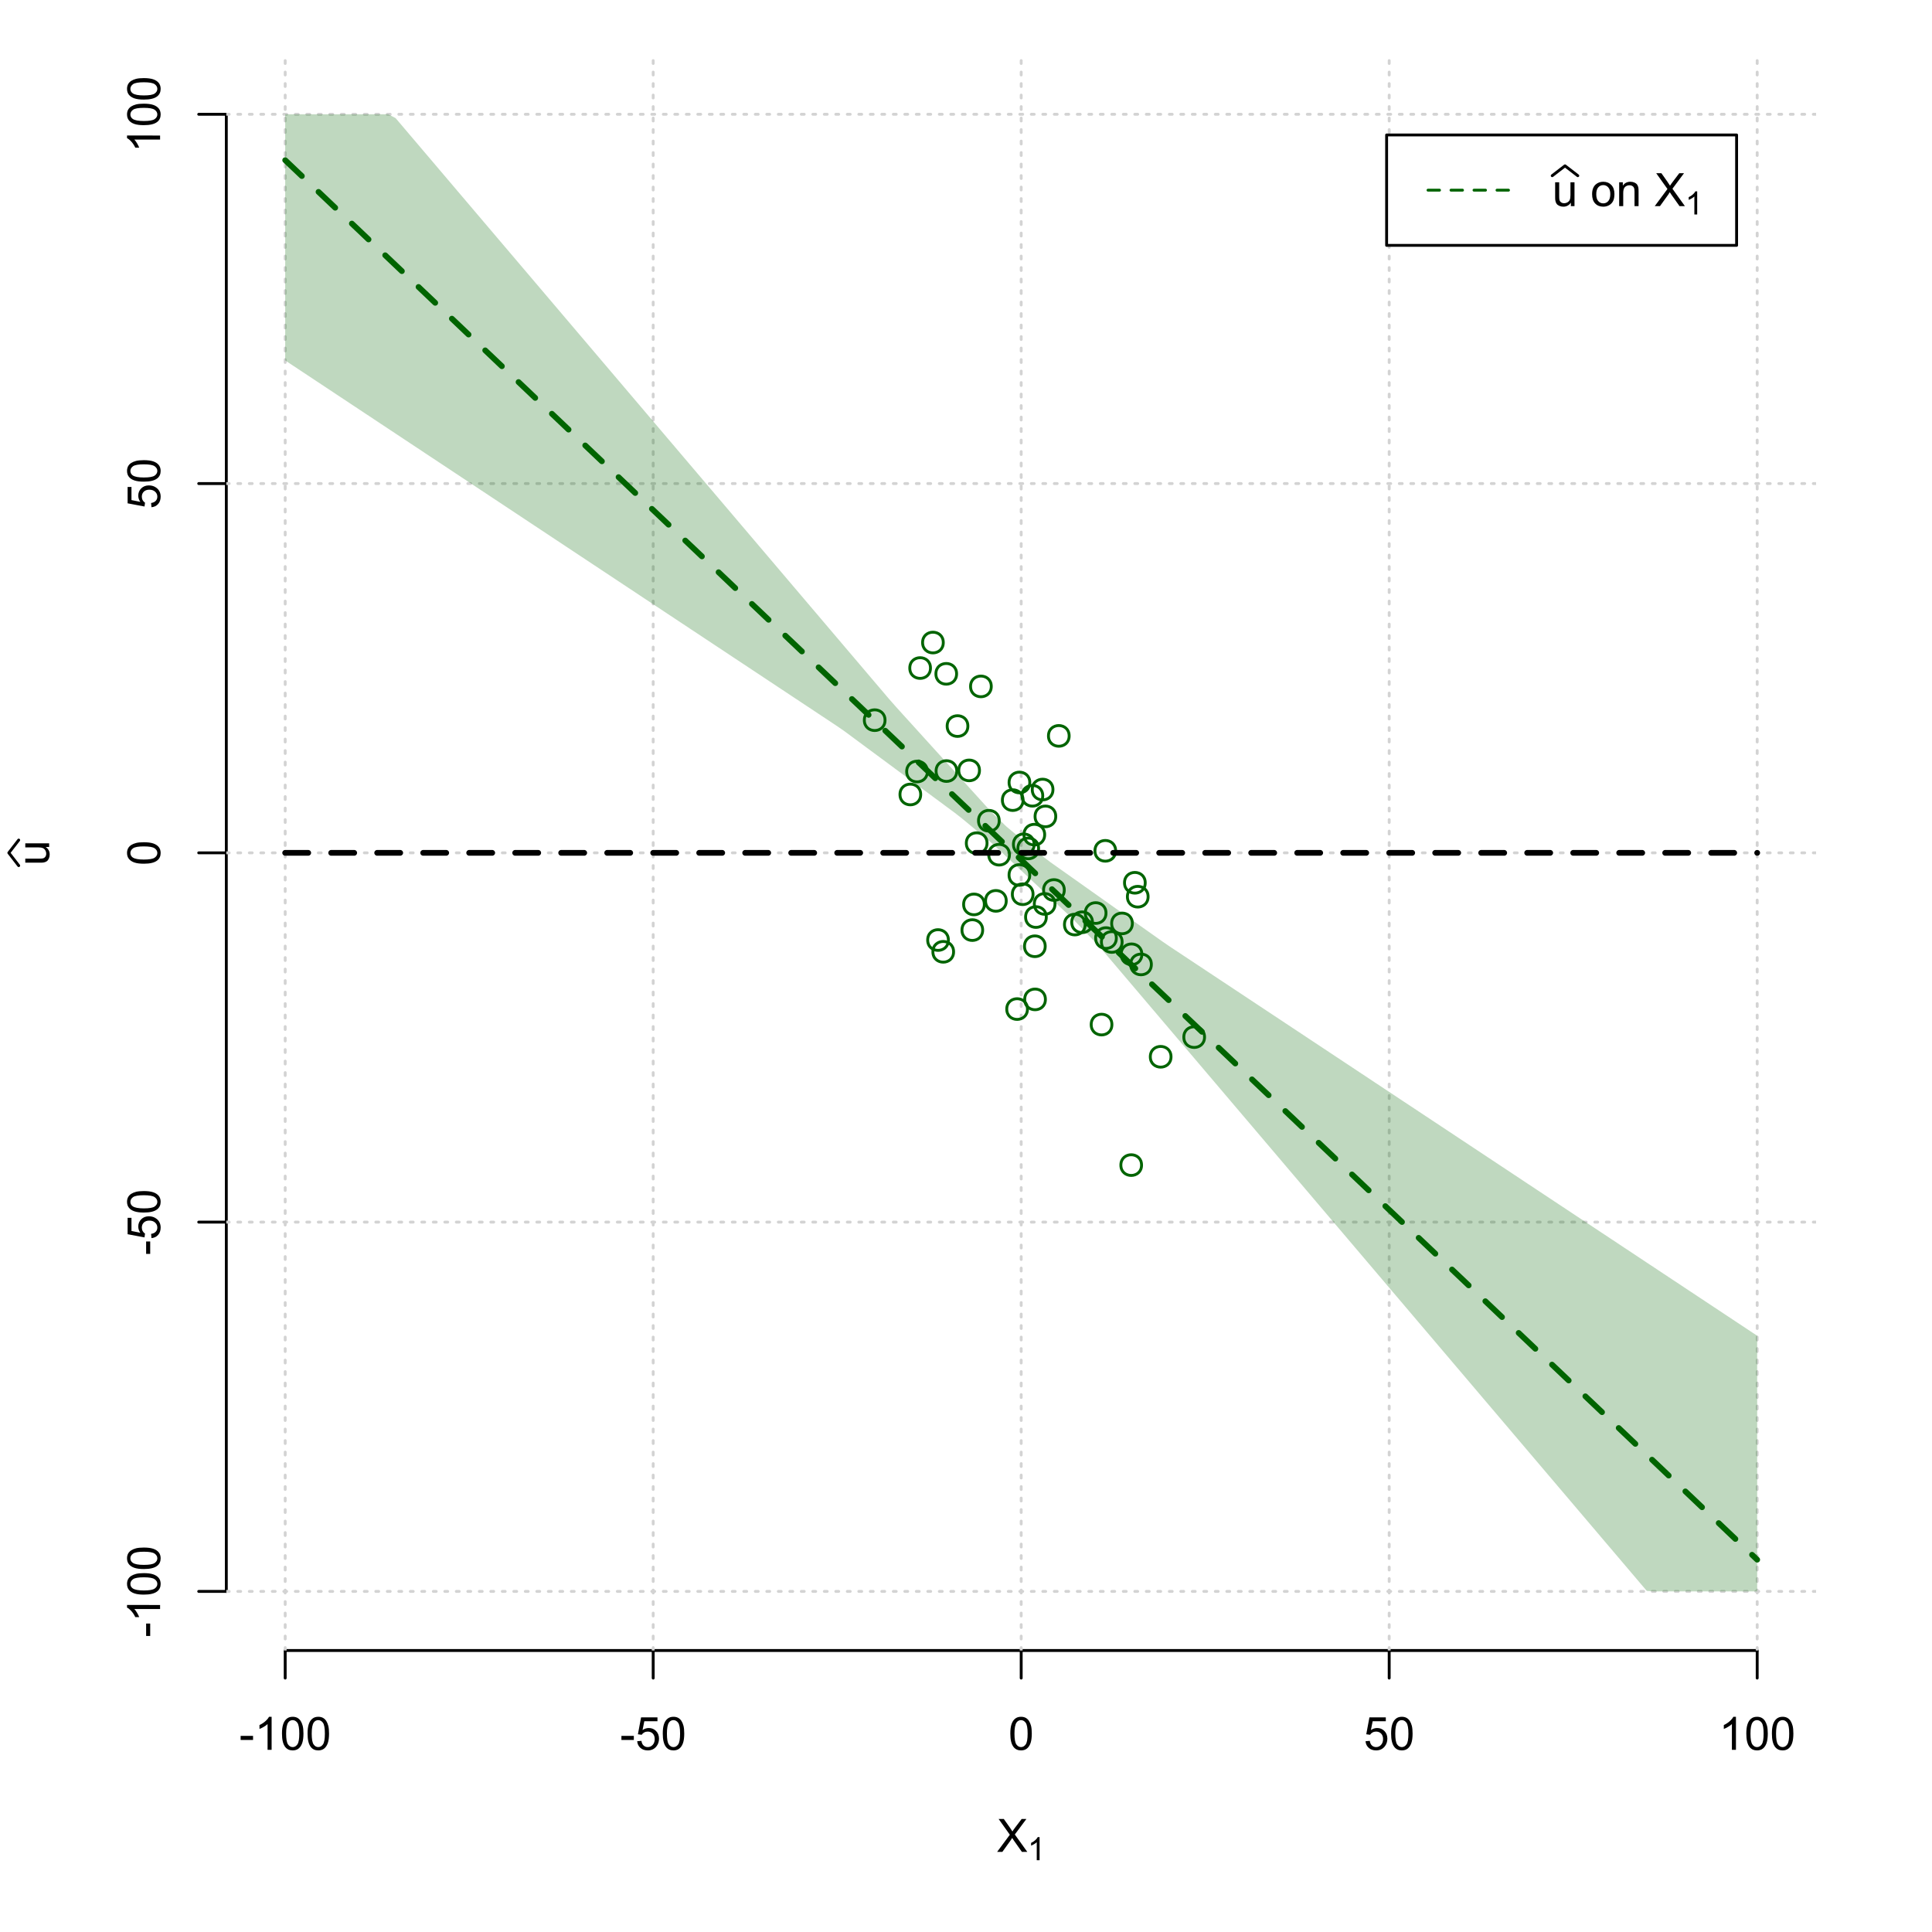 <?xml version="1.0" encoding="UTF-8"?>
<svg xmlns="http://www.w3.org/2000/svg" xmlns:xlink="http://www.w3.org/1999/xlink" width="504pt" height="504pt" viewBox="0 0 504 504" version="1.1">
<defs>
<g>
<symbol overflow="visible" id="glyph0-0">
<path style="stroke:none;" d="M 1.5 0 L 1.5 -7.5 L 7.5 -7.5 L 7.5 0 Z M 1.688 -0.188 L 7.312 -0.188 L 7.312 -7.312 L 1.688 -7.312 Z M 1.688 -0.188 "/>
</symbol>
<symbol overflow="visible" id="glyph0-1">
<path style="stroke:none;" d="M 0.055 0 L 3.375 -4.477 L 0.445 -8.59 L 1.797 -8.59 L 3.359 -6.387 C 3.68 -5.93 3.91 -5.578 4.047 -5.332 C 4.238 -5.645 4.465 -5.969 4.727 -6.312 L 6.457 -8.59 L 7.695 -8.59 L 4.676 -4.539 L 7.93 0 L 6.523 0 L 4.359 -3.062 C 4.238 -3.238 4.113 -3.43 3.984 -3.641 C 3.789 -3.324 3.652 -3.109 3.574 -2.992 L 1.418 0 Z M 0.055 0 "/>
</symbol>
<symbol overflow="visible" id="glyph0-2">
<path style="stroke:none;" d="M 0.383 -2.578 L 0.383 -3.641 L 3.621 -3.641 L 3.621 -2.578 Z M 0.383 -2.578 "/>
</symbol>
<symbol overflow="visible" id="glyph0-3">
<path style="stroke:none;" d="M 4.469 0 L 3.414 0 L 3.414 -6.719 C 3.16 -6.477 2.828 -6.234 2.414 -5.996 C 2 -5.75 1.629 -5.57 1.305 -5.449 L 1.305 -6.469 C 1.895 -6.742 2.41 -7.078 2.852 -7.477 C 3.293 -7.871 3.605 -8.254 3.789 -8.625 L 4.469 -8.625 Z M 4.469 0 "/>
</symbol>
<symbol overflow="visible" id="glyph0-4">
<path style="stroke:none;" d="M 0.5 -4.234 C 0.496 -5.246 0.602 -6.062 0.812 -6.688 C 1.02 -7.305 1.328 -7.785 1.742 -8.121 C 2.148 -8.457 2.668 -8.625 3.297 -8.625 C 3.758 -8.625 4.164 -8.531 4.512 -8.348 C 4.855 -8.16 5.141 -7.891 5.371 -7.543 C 5.594 -7.191 5.773 -6.766 5.906 -6.266 C 6.035 -5.762 6.098 -5.086 6.102 -4.234 C 6.098 -3.227 5.996 -2.414 5.789 -1.797 C 5.578 -1.176 5.266 -0.695 4.859 -0.359 C 4.445 -0.02 3.926 0.145 3.297 0.148 C 2.465 0.145 1.816 -0.148 1.348 -0.742 C 0.781 -1.457 0.496 -2.621 0.5 -4.234 Z M 1.582 -4.234 C 1.582 -2.824 1.746 -1.887 2.074 -1.418 C 2.402 -0.949 2.809 -0.715 3.297 -0.719 C 3.777 -0.715 4.184 -0.949 4.52 -1.422 C 4.848 -1.887 5.016 -2.824 5.016 -4.234 C 5.016 -5.648 4.848 -6.59 4.52 -7.055 C 4.184 -7.516 3.773 -7.746 3.289 -7.75 C 2.801 -7.746 2.414 -7.543 2.125 -7.137 C 1.762 -6.613 1.582 -5.645 1.582 -4.234 Z M 1.582 -4.234 "/>
</symbol>
<symbol overflow="visible" id="glyph0-5">
<path style="stroke:none;" d="M 0.5 -2.25 L 1.605 -2.344 C 1.684 -1.805 1.871 -1.398 2.176 -1.125 C 2.473 -0.852 2.836 -0.715 3.258 -0.719 C 3.766 -0.715 4.195 -0.906 4.547 -1.293 C 4.898 -1.672 5.074 -2.18 5.074 -2.82 C 5.074 -3.414 4.902 -3.891 4.566 -4.242 C 4.227 -4.59 3.785 -4.762 3.242 -4.766 C 2.898 -4.762 2.594 -4.684 2.32 -4.531 C 2.047 -4.375 1.832 -4.176 1.676 -3.93 L 0.688 -4.062 L 1.516 -8.473 L 5.789 -8.473 L 5.789 -7.465 L 2.359 -7.465 L 1.898 -5.156 C 2.414 -5.516 2.953 -5.695 3.523 -5.695 C 4.27 -5.695 4.902 -5.434 5.422 -4.914 C 5.934 -4.395 6.191 -3.727 6.195 -2.914 C 6.191 -2.133 5.965 -1.461 5.516 -0.898 C 4.961 -0.199 4.211 0.145 3.258 0.148 C 2.477 0.145 1.836 -0.07 1.344 -0.508 C 0.844 -0.941 0.562 -1.523 0.5 -2.25 Z M 0.5 -2.25 "/>
</symbol>
<symbol overflow="visible" id="glyph0-6">
<path style="stroke:none;" d="M 4.867 0 L 4.867 -0.914 C 4.379 -0.211 3.723 0.141 2.895 0.141 C 2.527 0.141 2.184 0.07 1.867 -0.07 C 1.547 -0.211 1.309 -0.387 1.156 -0.602 C 1 -0.812 0.895 -1.074 0.832 -1.383 C 0.785 -1.59 0.762 -1.918 0.766 -2.367 L 0.766 -6.223 L 1.82 -6.223 L 1.82 -2.773 C 1.816 -2.219 1.84 -1.848 1.887 -1.656 C 1.949 -1.379 2.09 -1.16 2.309 -1.004 C 2.523 -0.84 2.789 -0.762 3.105 -0.766 C 3.418 -0.762 3.715 -0.844 3.996 -1.008 C 4.273 -1.172 4.469 -1.391 4.586 -1.672 C 4.699 -1.949 4.758 -2.355 4.758 -2.891 L 4.758 -6.223 L 5.812 -6.223 L 5.812 0 Z M 4.867 0 "/>
</symbol>
<symbol overflow="visible" id="glyph0-7">
<path style="stroke:none;" d=""/>
</symbol>
<symbol overflow="visible" id="glyph0-8">
<path style="stroke:none;" d="M 0.398 -3.109 C 0.398 -4.262 0.719 -5.117 1.359 -5.672 C 1.895 -6.133 2.547 -6.363 3.316 -6.363 C 4.172 -6.363 4.871 -6.082 5.414 -5.52 C 5.953 -4.957 6.223 -4.184 6.227 -3.199 C 6.223 -2.398 6.102 -1.766 5.867 -1.309 C 5.625 -0.848 5.277 -0.492 4.82 -0.238 C 4.359 0.016 3.859 0.141 3.316 0.141 C 2.441 0.141 1.734 -0.137 1.203 -0.695 C 0.664 -1.254 0.398 -2.059 0.398 -3.109 Z M 1.484 -3.109 C 1.48 -2.309 1.656 -1.711 2.004 -1.32 C 2.348 -0.922 2.785 -0.727 3.316 -0.727 C 3.84 -0.727 4.273 -0.926 4.621 -1.324 C 4.969 -1.723 5.145 -2.328 5.145 -3.148 C 5.145 -3.914 4.969 -4.496 4.617 -4.895 C 4.266 -5.289 3.832 -5.488 3.316 -5.492 C 2.785 -5.488 2.348 -5.293 2.004 -4.898 C 1.656 -4.5 1.48 -3.902 1.484 -3.109 Z M 1.484 -3.109 "/>
</symbol>
<symbol overflow="visible" id="glyph0-9">
<path style="stroke:none;" d="M 0.789 0 L 0.789 -6.223 L 1.742 -6.223 L 1.742 -5.336 C 2.195 -6.02 2.855 -6.363 3.719 -6.363 C 4.09 -6.363 4.434 -6.293 4.754 -6.16 C 5.066 -6.023 5.305 -5.848 5.461 -5.633 C 5.617 -5.41 5.727 -5.152 5.789 -4.852 C 5.828 -4.656 5.848 -4.312 5.848 -3.828 L 5.848 0 L 4.793 0 L 4.793 -3.785 C 4.793 -4.215 4.75 -4.535 4.668 -4.75 C 4.586 -4.961 4.441 -5.129 4.234 -5.258 C 4.023 -5.383 3.777 -5.449 3.5 -5.449 C 3.047 -5.449 2.66 -5.305 2.332 -5.02 C 2.004 -4.734 1.84 -4.195 1.844 -3.398 L 1.844 0 Z M 0.789 0 "/>
</symbol>
<symbol overflow="visible" id="glyph1-0">
<path style="stroke:none;" d="M 1.051 0 L 1.051 -5.25 L 5.25 -5.25 L 5.25 0 Z M 1.18 -0.133 L 5.117 -0.133 L 5.117 -5.117 L 1.18 -5.117 Z M 1.18 -0.133 "/>
</symbol>
<symbol overflow="visible" id="glyph1-1">
<path style="stroke:none;" d="M 3.129 0 L 2.391 0 L 2.391 -4.703 C 2.211 -4.531 1.977 -4.363 1.691 -4.195 C 1.398 -4.023 1.141 -3.895 0.914 -3.812 L 0.914 -4.527 C 1.328 -4.719 1.688 -4.953 1.996 -5.234 C 2.305 -5.508 2.523 -5.777 2.652 -6.039 L 3.129 -6.039 Z M 3.129 0 "/>
</symbol>
<symbol overflow="visible" id="glyph2-0">
<path style="stroke:none;" d="M 0 -1.5 L -7.5 -1.5 L -7.5 -7.5 L 0 -7.5 Z M -0.188 -1.688 L -0.188 -7.312 L -7.312 -7.312 L -7.312 -1.688 Z M -0.188 -1.688 "/>
</symbol>
<symbol overflow="visible" id="glyph2-1">
<path style="stroke:none;" d="M 0 -4.867 L -0.914 -4.867 C -0.211 -4.379 0.141 -3.723 0.141 -2.895 C 0.141 -2.527 0.07 -2.184 -0.07 -1.867 C -0.211 -1.547 -0.387 -1.309 -0.598 -1.156 C -0.809 -1 -1.07 -0.895 -1.383 -0.832 C -1.59 -0.789 -1.918 -0.766 -2.367 -0.77 L -6.223 -0.77 L -6.223 -1.824 L -2.773 -1.824 C -2.219 -1.82 -1.848 -1.844 -1.656 -1.887 C -1.379 -1.949 -1.16 -2.09 -1.004 -2.309 C -0.84 -2.523 -0.762 -2.789 -0.766 -3.105 C -0.762 -3.418 -0.844 -3.715 -1.008 -3.996 C -1.172 -4.273 -1.391 -4.469 -1.672 -4.586 C -1.945 -4.699 -2.352 -4.758 -2.887 -4.758 L -6.223 -4.758 L -6.223 -5.812 L 0 -5.812 Z M 0 -4.867 "/>
</symbol>
<symbol overflow="visible" id="glyph2-2">
<path style="stroke:none;" d="M -2.578 -0.383 L -3.641 -0.383 L -3.641 -3.621 L -2.578 -3.621 Z M -2.578 -0.383 "/>
</symbol>
<symbol overflow="visible" id="glyph2-3">
<path style="stroke:none;" d="M 0 -4.469 L 0 -3.414 L -6.719 -3.418 C -6.477 -3.16 -6.234 -2.828 -5.996 -2.418 C -5.75 -2.004 -5.57 -1.633 -5.449 -1.309 L -6.469 -1.309 C -6.742 -1.895 -7.078 -2.41 -7.477 -2.852 C -7.871 -3.293 -8.254 -3.605 -8.625 -3.793 L -8.625 -4.473 Z M 0 -4.469 "/>
</symbol>
<symbol overflow="visible" id="glyph2-4">
<path style="stroke:none;" d="M -4.234 -0.5 C -5.246 -0.496 -6.062 -0.602 -6.688 -0.812 C -7.305 -1.02 -7.785 -1.328 -8.121 -1.742 C -8.457 -2.152 -8.625 -2.672 -8.625 -3.301 C -8.625 -3.758 -8.531 -4.164 -8.348 -4.512 C -8.16 -4.859 -7.891 -5.145 -7.543 -5.371 C -7.191 -5.594 -6.766 -5.773 -6.266 -5.906 C -5.762 -6.035 -5.086 -6.098 -4.234 -6.102 C -3.223 -6.098 -2.41 -5.996 -1.793 -5.789 C -1.176 -5.578 -0.695 -5.266 -0.359 -4.859 C -0.02 -4.445 0.145 -3.926 0.148 -3.297 C 0.145 -2.465 -0.148 -1.816 -0.742 -1.348 C -1.457 -0.781 -2.621 -0.496 -4.234 -0.5 Z M -4.234 -1.582 C -2.824 -1.582 -1.887 -1.746 -1.418 -2.074 C -0.949 -2.402 -0.715 -2.809 -0.719 -3.297 C -0.715 -3.777 -0.949 -4.184 -1.422 -4.52 C -1.887 -4.848 -2.824 -5.016 -4.234 -5.016 C -5.648 -5.016 -6.59 -4.848 -7.055 -4.52 C -7.516 -4.188 -7.746 -3.777 -7.75 -3.289 C -7.746 -2.801 -7.543 -2.414 -7.137 -2.129 C -6.613 -1.762 -5.645 -1.582 -4.234 -1.582 Z M -4.234 -1.582 "/>
</symbol>
<symbol overflow="visible" id="glyph2-5">
<path style="stroke:none;" d="M -2.25 -0.5 L -2.344 -1.605 C -1.805 -1.684 -1.398 -1.871 -1.125 -2.176 C -0.852 -2.473 -0.715 -2.836 -0.719 -3.258 C -0.715 -3.766 -0.906 -4.195 -1.293 -4.547 C -1.672 -4.898 -2.18 -5.074 -2.816 -5.074 C -3.414 -5.074 -3.891 -4.902 -4.242 -4.566 C -4.59 -4.227 -4.762 -3.785 -4.766 -3.242 C -4.762 -2.898 -4.684 -2.594 -4.531 -2.32 C -4.375 -2.047 -4.176 -1.832 -3.93 -1.676 L -4.062 -0.688 L -8.473 -1.52 L -8.473 -5.789 L -7.465 -5.789 L -7.465 -2.363 L -5.156 -1.898 C -5.516 -2.414 -5.695 -2.953 -5.695 -3.523 C -5.695 -4.27 -5.434 -4.902 -4.914 -5.422 C -4.395 -5.934 -3.727 -6.191 -2.91 -6.195 C -2.133 -6.191 -1.461 -5.965 -0.895 -5.516 C -0.199 -4.961 0.145 -4.211 0.148 -3.258 C 0.145 -2.477 -0.07 -1.836 -0.508 -1.344 C -0.941 -0.848 -1.523 -0.566 -2.25 -0.5 Z M -2.25 -0.5 "/>
</symbol>
</g>
<clipPath id="clip1">
  <path d="M 74 14.398 L 75 14.398 L 75 430.559 L 74 430.559 Z M 74 14.398 "/>
</clipPath>
<clipPath id="clip2">
  <path d="M 170 14.398 L 171 14.398 L 171 430.559 L 170 430.559 Z M 170 14.398 "/>
</clipPath>
<clipPath id="clip3">
  <path d="M 266 14.398 L 267 14.398 L 267 430.559 L 266 430.559 Z M 266 14.398 "/>
</clipPath>
<clipPath id="clip4">
  <path d="M 362 14.398 L 363 14.398 L 363 430.559 L 362 430.559 Z M 362 14.398 "/>
</clipPath>
<clipPath id="clip5">
  <path d="M 458 14.398 L 459 14.398 L 459 430.559 L 458 430.559 Z M 458 14.398 "/>
</clipPath>
<clipPath id="clip6">
  <path d="M 59.039 414 L 473.758 414 L 473.758 416 L 59.039 416 Z M 59.039 414 "/>
</clipPath>
<clipPath id="clip7">
  <path d="M 59.039 318 L 473.758 318 L 473.758 320 L 59.039 320 Z M 59.039 318 "/>
</clipPath>
<clipPath id="clip8">
  <path d="M 59.039 222 L 473.758 222 L 473.758 223 L 59.039 223 Z M 59.039 222 "/>
</clipPath>
<clipPath id="clip9">
  <path d="M 59.039 125 L 473.758 125 L 473.758 127 L 59.039 127 Z M 59.039 125 "/>
</clipPath>
<clipPath id="clip10">
  <path d="M 59.039 29 L 473.758 29 L 473.758 31 L 59.039 31 Z M 59.039 29 "/>
</clipPath>
</defs>
<g id="surface966">
<rect x="0" y="0" width="504" height="504" style="fill:rgb(100%,100%,100%);fill-opacity:1;stroke:none;"/>
<g style="fill:rgb(0%,0%,0%);fill-opacity:1;">
  <use xlink:href="#glyph0-1" x="260.062" y="483.102"/>
</g>
<g style="fill:rgb(0%,0%,0%);fill-opacity:1;">
  <use xlink:href="#glyph1-1" x="268.066" y="485.281"/>
</g>
<g style="fill:rgb(0%,0%,0%);fill-opacity:1;">
  <use xlink:href="#glyph2-1" x="12.82" y="225.816"/>
</g>
<path style="fill:none;stroke-width:0.75;stroke-linecap:round;stroke-linejoin:round;stroke:rgb(0%,0%,0%);stroke-opacity:1;stroke-miterlimit:10;" d="M 4.879 225.816 L 2.301 222.48 L 4.879 219.145 "/>
<path style="fill:none;stroke-width:0.75;stroke-linecap:round;stroke-linejoin:round;stroke:rgb(0%,0%,0%);stroke-opacity:1;stroke-miterlimit:10;" d="M 74.398 430.559 L 458.398 430.559 "/>
<path style="fill:none;stroke-width:0.75;stroke-linecap:round;stroke-linejoin:round;stroke:rgb(0%,0%,0%);stroke-opacity:1;stroke-miterlimit:10;" d="M 74.398 430.559 L 74.398 437.762 "/>
<path style="fill:none;stroke-width:0.75;stroke-linecap:round;stroke-linejoin:round;stroke:rgb(0%,0%,0%);stroke-opacity:1;stroke-miterlimit:10;" d="M 170.398 430.559 L 170.398 437.762 "/>
<path style="fill:none;stroke-width:0.75;stroke-linecap:round;stroke-linejoin:round;stroke:rgb(0%,0%,0%);stroke-opacity:1;stroke-miterlimit:10;" d="M 266.398 430.559 L 266.398 437.762 "/>
<path style="fill:none;stroke-width:0.75;stroke-linecap:round;stroke-linejoin:round;stroke:rgb(0%,0%,0%);stroke-opacity:1;stroke-miterlimit:10;" d="M 362.398 430.559 L 362.398 437.762 "/>
<path style="fill:none;stroke-width:0.75;stroke-linecap:round;stroke-linejoin:round;stroke:rgb(0%,0%,0%);stroke-opacity:1;stroke-miterlimit:10;" d="M 458.398 430.559 L 458.398 437.762 "/>
<g style="fill:rgb(0%,0%,0%);fill-opacity:1;">
  <use xlink:href="#glyph0-2" x="62.391" y="456.48"/>
  <use xlink:href="#glyph0-3" x="66.387" y="456.48"/>
  <use xlink:href="#glyph0-4" x="73.061" y="456.48"/>
  <use xlink:href="#glyph0-4" x="79.734" y="456.48"/>
</g>
<g style="fill:rgb(0%,0%,0%);fill-opacity:1;">
  <use xlink:href="#glyph0-2" x="161.727" y="456.48"/>
  <use xlink:href="#glyph0-5" x="165.723" y="456.48"/>
  <use xlink:href="#glyph0-4" x="172.396" y="456.48"/>
</g>
<g style="fill:rgb(0%,0%,0%);fill-opacity:1;">
  <use xlink:href="#glyph0-4" x="263.062" y="456.48"/>
</g>
<g style="fill:rgb(0%,0%,0%);fill-opacity:1;">
  <use xlink:href="#glyph0-5" x="355.727" y="456.48"/>
  <use xlink:href="#glyph0-4" x="362.4" y="456.48"/>
</g>
<g style="fill:rgb(0%,0%,0%);fill-opacity:1;">
  <use xlink:href="#glyph0-3" x="448.387" y="456.48"/>
  <use xlink:href="#glyph0-4" x="455.061" y="456.48"/>
  <use xlink:href="#glyph0-4" x="461.734" y="456.48"/>
</g>
<path style="fill:none;stroke-width:0.75;stroke-linecap:round;stroke-linejoin:round;stroke:rgb(0%,0%,0%);stroke-opacity:1;stroke-miterlimit:10;" d="M 59.039 415.148 L 59.039 29.812 "/>
<path style="fill:none;stroke-width:0.75;stroke-linecap:round;stroke-linejoin:round;stroke:rgb(0%,0%,0%);stroke-opacity:1;stroke-miterlimit:10;" d="M 59.039 415.148 L 51.84 415.148 "/>
<path style="fill:none;stroke-width:0.75;stroke-linecap:round;stroke-linejoin:round;stroke:rgb(0%,0%,0%);stroke-opacity:1;stroke-miterlimit:10;" d="M 59.039 318.812 L 51.84 318.812 "/>
<path style="fill:none;stroke-width:0.75;stroke-linecap:round;stroke-linejoin:round;stroke:rgb(0%,0%,0%);stroke-opacity:1;stroke-miterlimit:10;" d="M 59.039 222.48 L 51.84 222.48 "/>
<path style="fill:none;stroke-width:0.75;stroke-linecap:round;stroke-linejoin:round;stroke:rgb(0%,0%,0%);stroke-opacity:1;stroke-miterlimit:10;" d="M 59.039 126.148 L 51.84 126.148 "/>
<path style="fill:none;stroke-width:0.75;stroke-linecap:round;stroke-linejoin:round;stroke:rgb(0%,0%,0%);stroke-opacity:1;stroke-miterlimit:10;" d="M 59.039 29.812 L 51.84 29.812 "/>
<g style="fill:rgb(0%,0%,0%);fill-opacity:1;">
  <use xlink:href="#glyph2-2" x="41.762" y="427.156"/>
  <use xlink:href="#glyph2-3" x="41.762" y="423.16"/>
  <use xlink:href="#glyph2-4" x="41.762" y="416.486"/>
  <use xlink:href="#glyph2-4" x="41.762" y="409.812"/>
</g>
<g style="fill:rgb(0%,0%,0%);fill-opacity:1;">
  <use xlink:href="#glyph2-2" x="41.762" y="327.484"/>
  <use xlink:href="#glyph2-5" x="41.762" y="323.488"/>
  <use xlink:href="#glyph2-4" x="41.762" y="316.814"/>
</g>
<g style="fill:rgb(0%,0%,0%);fill-opacity:1;">
  <use xlink:href="#glyph2-4" x="41.762" y="225.816"/>
</g>
<g style="fill:rgb(0%,0%,0%);fill-opacity:1;">
  <use xlink:href="#glyph2-5" x="41.762" y="132.82"/>
  <use xlink:href="#glyph2-4" x="41.762" y="126.146"/>
</g>
<g style="fill:rgb(0%,0%,0%);fill-opacity:1;">
  <use xlink:href="#glyph2-3" x="41.762" y="39.824"/>
  <use xlink:href="#glyph2-4" x="41.762" y="33.15"/>
  <use xlink:href="#glyph2-4" x="41.762" y="26.477"/>
</g>
<g clip-path="url(#clip1)" clip-rule="nonzero">
<path style="fill:none;stroke-width:0.75;stroke-linecap:round;stroke-linejoin:round;stroke:rgb(82.745%,82.745%,82.745%);stroke-opacity:1;stroke-dasharray:0.75,2.25;stroke-miterlimit:10;" d="M 74.398 430.559 L 74.398 14.398 "/>
</g>
<g clip-path="url(#clip2)" clip-rule="nonzero">
<path style="fill:none;stroke-width:0.75;stroke-linecap:round;stroke-linejoin:round;stroke:rgb(82.745%,82.745%,82.745%);stroke-opacity:1;stroke-dasharray:0.75,2.25;stroke-miterlimit:10;" d="M 170.398 430.559 L 170.398 14.398 "/>
</g>
<g clip-path="url(#clip3)" clip-rule="nonzero">
<path style="fill:none;stroke-width:0.75;stroke-linecap:round;stroke-linejoin:round;stroke:rgb(82.745%,82.745%,82.745%);stroke-opacity:1;stroke-dasharray:0.75,2.25;stroke-miterlimit:10;" d="M 266.398 430.559 L 266.398 14.398 "/>
</g>
<g clip-path="url(#clip4)" clip-rule="nonzero">
<path style="fill:none;stroke-width:0.75;stroke-linecap:round;stroke-linejoin:round;stroke:rgb(82.745%,82.745%,82.745%);stroke-opacity:1;stroke-dasharray:0.75,2.25;stroke-miterlimit:10;" d="M 362.398 430.559 L 362.398 14.398 "/>
</g>
<g clip-path="url(#clip5)" clip-rule="nonzero">
<path style="fill:none;stroke-width:0.75;stroke-linecap:round;stroke-linejoin:round;stroke:rgb(82.745%,82.745%,82.745%);stroke-opacity:1;stroke-dasharray:0.75,2.25;stroke-miterlimit:10;" d="M 458.398 430.559 L 458.398 14.398 "/>
</g>
<g clip-path="url(#clip6)" clip-rule="nonzero">
<path style="fill:none;stroke-width:0.75;stroke-linecap:round;stroke-linejoin:round;stroke:rgb(82.745%,82.745%,82.745%);stroke-opacity:1;stroke-dasharray:0.75,2.25;stroke-miterlimit:10;" d="M 59.039 415.148 L 473.762 415.148 "/>
</g>
<g clip-path="url(#clip7)" clip-rule="nonzero">
<path style="fill:none;stroke-width:0.75;stroke-linecap:round;stroke-linejoin:round;stroke:rgb(82.745%,82.745%,82.745%);stroke-opacity:1;stroke-dasharray:0.75,2.25;stroke-miterlimit:10;" d="M 59.039 318.812 L 473.762 318.812 "/>
</g>
<g clip-path="url(#clip8)" clip-rule="nonzero">
<path style="fill:none;stroke-width:0.75;stroke-linecap:round;stroke-linejoin:round;stroke:rgb(82.745%,82.745%,82.745%);stroke-opacity:1;stroke-dasharray:0.75,2.25;stroke-miterlimit:10;" d="M 59.039 222.48 L 473.762 222.48 "/>
</g>
<g clip-path="url(#clip9)" clip-rule="nonzero">
<path style="fill:none;stroke-width:0.75;stroke-linecap:round;stroke-linejoin:round;stroke:rgb(82.745%,82.745%,82.745%);stroke-opacity:1;stroke-dasharray:0.75,2.25;stroke-miterlimit:10;" d="M 59.039 126.148 L 473.762 126.148 "/>
</g>
<g clip-path="url(#clip10)" clip-rule="nonzero">
<path style="fill:none;stroke-width:0.75;stroke-linecap:round;stroke-linejoin:round;stroke:rgb(82.745%,82.745%,82.745%);stroke-opacity:1;stroke-dasharray:0.75,2.25;stroke-miterlimit:10;" d="M 59.039 29.812 L 473.762 29.812 "/>
</g>
<path style=" stroke:none;fill-rule:nonzero;fill:rgb(0%,39.216%,0%);fill-opacity:0.251;" d="M 74.398 29.812 L 101.281 29.812 L 103.199 30.816 L 105.121 33.074 L 107.039 35.336 L 108.961 37.594 L 110.879 39.855 L 112.801 42.113 L 114.719 44.375 L 116.641 46.637 L 118.559 48.895 L 120.48 51.156 L 122.398 53.414 L 124.32 55.676 L 126.238 57.934 L 128.16 60.195 L 130.078 62.457 L 132 64.715 L 133.922 66.977 L 135.84 69.234 L 137.762 71.496 L 139.68 73.754 L 141.602 76.016 L 143.52 78.277 L 145.441 80.535 L 147.359 82.797 L 149.281 85.055 L 151.199 87.316 L 153.121 89.574 L 155.039 91.836 L 156.961 94.098 L 158.879 96.355 L 160.801 98.617 L 162.719 100.875 L 164.641 103.137 L 166.559 105.395 L 168.48 107.656 L 170.398 109.918 L 172.32 112.176 L 174.238 114.438 L 176.16 116.695 L 178.078 118.957 L 180 121.219 L 181.922 123.477 L 183.84 125.738 L 185.762 127.996 L 187.68 130.258 L 189.602 132.516 L 191.52 134.777 L 193.441 137.039 L 195.359 139.297 L 197.281 141.559 L 199.199 143.816 L 201.121 146.078 L 203.039 148.336 L 204.961 150.598 L 206.879 152.859 L 208.801 155.117 L 210.719 157.379 L 212.641 159.637 L 214.559 161.898 L 216.48 164.156 L 218.398 166.418 L 220.32 168.68 L 222.238 170.938 L 224.16 173.199 L 226.078 175.457 L 228 177.719 L 229.922 179.977 L 231.84 182.238 L 233.762 184.422 L 235.68 186.539 L 237.602 188.656 L 239.52 190.773 L 241.441 192.891 L 243.359 195.008 L 245.281 197.121 L 247.199 199.238 L 249.121 201.355 L 251.039 203.473 L 252.961 205.59 L 254.879 207.707 L 256.801 209.824 L 258.719 211.922 L 260.641 213.777 L 262.559 215.637 L 264.48 217.23 L 266.398 218.797 L 268.32 220.363 L 270.238 221.93 L 272.16 223.496 L 274.078 224.961 L 277.922 227.68 L 279.84 229.039 L 281.762 230.398 L 283.68 231.758 L 285.602 233.117 L 287.52 234.477 L 289.441 235.836 L 291.359 237.195 L 293.281 238.555 L 295.199 239.914 L 297.121 241.277 L 299.039 242.637 L 300.961 243.996 L 302.879 245.355 L 304.801 246.684 L 306.719 247.957 L 308.641 249.227 L 310.559 250.5 L 312.48 251.773 L 314.398 253.043 L 316.32 254.316 L 318.238 255.59 L 320.16 256.859 L 322.078 258.133 L 325.922 260.68 L 327.84 261.949 L 329.762 263.223 L 331.68 264.496 L 333.602 265.766 L 335.52 267.039 L 337.441 268.312 L 339.359 269.582 L 341.281 270.855 L 343.199 272.129 L 345.121 273.398 L 347.039 274.672 L 348.961 275.945 L 350.879 277.215 L 352.801 278.488 L 354.719 279.762 L 356.641 281.031 L 358.559 282.305 L 360.48 283.578 L 362.398 284.848 L 364.32 286.121 L 366.238 287.395 L 368.16 288.664 L 370.078 289.938 L 372 291.211 L 373.922 292.48 L 375.84 293.754 L 377.762 295.027 L 379.68 296.297 L 381.602 297.57 L 383.52 298.844 L 385.441 300.113 L 387.359 301.387 L 389.281 302.66 L 391.199 303.93 L 393.121 305.203 L 395.039 306.477 L 396.961 307.746 L 398.879 309.02 L 400.801 310.293 L 402.719 311.562 L 404.641 312.836 L 406.559 314.109 L 408.48 315.379 L 410.398 316.652 L 412.32 317.926 L 414.238 319.195 L 416.16 320.469 L 418.078 321.742 L 420 323.012 L 421.922 324.285 L 423.84 325.559 L 425.762 326.828 L 427.68 328.102 L 429.602 329.375 L 431.52 330.645 L 433.441 331.918 L 435.359 333.191 L 437.281 334.461 L 439.199 335.734 L 441.121 337.008 L 443.039 338.277 L 444.961 339.551 L 446.879 340.824 L 448.801 342.094 L 450.719 343.367 L 452.641 344.641 L 454.559 345.91 L 456.48 347.184 L 458.398 348.457 L 458.398 415.148 L 431.52 415.148 L 429.602 415.023 L 427.68 412.766 L 425.762 410.504 L 423.84 408.242 L 421.922 405.984 L 420 403.723 L 418.078 401.465 L 416.16 399.203 L 414.238 396.945 L 412.32 394.684 L 410.398 392.422 L 408.48 390.164 L 406.559 387.902 L 404.641 385.645 L 402.719 383.383 L 400.801 381.125 L 398.879 378.863 L 396.961 376.602 L 395.039 374.344 L 393.121 372.082 L 391.199 369.824 L 389.281 367.562 L 387.359 365.305 L 385.441 363.043 L 383.52 360.781 L 381.602 358.523 L 379.68 356.262 L 377.762 354.004 L 375.84 351.742 L 373.922 349.484 L 370.078 344.961 L 368.16 342.703 L 366.238 340.441 L 364.32 338.184 L 362.398 335.922 L 360.48 333.664 L 358.559 331.402 L 356.641 329.141 L 354.719 326.883 L 352.801 324.621 L 350.879 322.363 L 348.961 320.102 L 347.039 317.844 L 345.121 315.582 L 343.199 313.32 L 341.281 311.062 L 339.359 308.801 L 337.441 306.543 L 335.52 304.281 L 333.602 302.02 L 331.68 299.762 L 329.762 297.5 L 327.84 295.242 L 325.922 292.98 L 324 290.723 L 322.078 288.461 L 320.16 286.199 L 318.238 283.941 L 316.32 281.68 L 314.398 279.422 L 312.48 277.16 L 310.559 274.902 L 308.641 272.641 L 306.719 270.379 L 304.801 268.121 L 302.879 265.859 L 300.961 263.602 L 299.039 261.34 L 297.121 259.082 L 295.199 256.82 L 293.281 254.559 L 291.359 252.301 L 289.441 250.039 L 287.52 247.781 L 285.602 245.672 L 283.68 243.68 L 281.762 241.688 L 279.84 239.695 L 277.922 237.898 L 276 236.098 L 274.078 234.301 L 272.16 232.5 L 270.238 230.703 L 268.32 228.902 L 266.398 227.102 L 264.48 225.305 L 262.559 223.504 L 260.641 221.707 L 258.719 219.953 L 256.801 218.359 L 254.879 216.766 L 252.961 215.176 L 251.039 213.582 L 249.121 212.078 L 247.199 210.656 L 245.281 209.234 L 243.359 207.816 L 241.441 206.395 L 239.52 204.977 L 237.602 203.555 L 235.68 202.133 L 233.762 200.715 L 231.84 199.293 L 229.922 197.871 L 228 196.453 L 226.078 195.031 L 224.16 193.613 L 222.238 192.191 L 220.32 190.77 L 218.398 189.441 L 216.48 188.164 L 214.559 186.895 L 212.641 185.621 L 210.719 184.348 L 208.801 183.078 L 206.879 181.805 L 204.961 180.531 L 203.039 179.262 L 201.121 177.988 L 199.199 176.715 L 197.281 175.445 L 195.359 174.172 L 193.441 172.898 L 191.52 171.629 L 189.602 170.355 L 187.68 169.082 L 185.762 167.812 L 183.84 166.539 L 181.922 165.266 L 180 163.996 L 178.078 162.723 L 176.16 161.449 L 174.238 160.18 L 172.32 158.906 L 170.398 157.633 L 168.48 156.363 L 166.559 155.09 L 164.641 153.816 L 162.719 152.547 L 160.801 151.273 L 158.879 150 L 156.961 148.73 L 155.039 147.457 L 153.121 146.184 L 151.199 144.914 L 149.281 143.641 L 147.359 142.367 L 145.441 141.098 L 143.52 139.824 L 141.602 138.551 L 139.68 137.281 L 137.762 136.008 L 135.84 134.734 L 133.922 133.465 L 130.078 130.918 L 128.16 129.648 L 126.238 128.375 L 124.32 127.102 L 122.398 125.832 L 120.48 124.559 L 118.559 123.285 L 116.641 122.016 L 114.719 120.742 L 112.801 119.469 L 110.879 118.199 L 108.961 116.926 L 107.039 115.652 L 105.121 114.383 L 103.199 113.109 L 101.281 111.836 L 99.359 110.566 L 97.441 109.293 L 95.52 108.02 L 93.602 106.75 L 91.68 105.477 L 89.762 104.203 L 87.84 102.934 L 85.922 101.66 L 84 100.387 L 82.078 99.117 L 80.16 97.844 L 78.238 96.57 L 76.32 95.301 L 74.398 94.027 Z M 74.398 29.812 "/>
<path style="fill:none;stroke-width:0.75;stroke-linecap:round;stroke-linejoin:round;stroke:rgb(0%,39.216%,0%);stroke-opacity:1;stroke-miterlimit:10;" d="M 255.516 200.973 C 255.516 204.574 250.117 204.574 250.117 200.973 C 250.117 197.375 255.516 197.375 255.516 200.973 "/>
<path style="fill:none;stroke-width:0.75;stroke-linecap:round;stroke-linejoin:round;stroke:rgb(0%,39.216%,0%);stroke-opacity:1;stroke-miterlimit:10;" d="M 246.074 167.621 C 246.074 171.223 240.676 171.223 240.676 167.621 C 240.676 164.023 246.074 164.023 246.074 167.621 "/>
<path style="fill:none;stroke-width:0.75;stroke-linecap:round;stroke-linejoin:round;stroke:rgb(0%,39.216%,0%);stroke-opacity:1;stroke-miterlimit:10;" d="M 263.336 222.965 C 263.336 226.566 257.938 226.566 257.938 222.965 C 257.938 219.367 263.336 219.367 263.336 222.965 "/>
<path style="fill:none;stroke-width:0.75;stroke-linecap:round;stroke-linejoin:round;stroke:rgb(0%,39.216%,0%);stroke-opacity:1;stroke-miterlimit:10;" d="M 256.781 235.934 C 256.781 239.535 251.379 239.535 251.379 235.934 C 251.379 232.336 256.781 232.336 256.781 235.934 "/>
<path style="fill:none;stroke-width:0.75;stroke-linecap:round;stroke-linejoin:round;stroke:rgb(0%,39.216%,0%);stroke-opacity:1;stroke-miterlimit:10;" d="M 291.219 244.711 C 291.219 248.312 285.82 248.312 285.82 244.711 C 285.82 241.113 291.219 241.113 291.219 244.711 "/>
<path style="fill:none;stroke-width:0.75;stroke-linecap:round;stroke-linejoin:round;stroke:rgb(0%,39.216%,0%);stroke-opacity:1;stroke-miterlimit:10;" d="M 258.594 179.062 C 258.594 182.664 253.191 182.664 253.191 179.062 C 253.191 175.465 258.594 175.465 258.594 179.062 "/>
<path style="fill:none;stroke-width:0.75;stroke-linecap:round;stroke-linejoin:round;stroke:rgb(0%,39.216%,0%);stroke-opacity:1;stroke-miterlimit:10;" d="M 269.488 233.273 C 269.488 236.875 264.09 236.875 264.09 233.273 C 264.09 229.676 269.488 229.676 269.488 233.273 "/>
<path style="fill:none;stroke-width:0.75;stroke-linecap:round;stroke-linejoin:round;stroke:rgb(0%,39.216%,0%);stroke-opacity:1;stroke-miterlimit:10;" d="M 283.086 241.188 C 283.086 244.785 277.688 244.785 277.688 241.188 C 277.688 237.586 283.086 237.586 283.086 241.188 "/>
<path style="fill:none;stroke-width:0.75;stroke-linecap:round;stroke-linejoin:round;stroke:rgb(0%,39.216%,0%);stroke-opacity:1;stroke-miterlimit:10;" d="M 272.523 217.734 C 272.523 221.336 267.125 221.336 267.125 217.734 C 267.125 214.137 272.523 214.137 272.523 217.734 "/>
<path style="fill:none;stroke-width:0.75;stroke-linecap:round;stroke-linejoin:round;stroke:rgb(0%,39.216%,0%);stroke-opacity:1;stroke-miterlimit:10;" d="M 242.734 174.273 C 242.734 177.871 237.336 177.871 237.336 174.273 C 237.336 170.672 242.734 170.672 242.734 174.273 "/>
<path style="fill:none;stroke-width:0.75;stroke-linecap:round;stroke-linejoin:round;stroke:rgb(0%,39.216%,0%);stroke-opacity:1;stroke-miterlimit:10;" d="M 272.664 246.852 C 272.664 250.453 267.266 250.453 267.266 246.852 C 267.266 243.25 272.664 243.25 272.664 246.852 "/>
<path style="fill:none;stroke-width:0.75;stroke-linecap:round;stroke-linejoin:round;stroke:rgb(0%,39.216%,0%);stroke-opacity:1;stroke-miterlimit:10;" d="M 272.949 239.227 C 272.949 242.828 267.547 242.828 267.547 239.227 C 267.547 235.629 272.949 235.629 272.949 239.227 "/>
<path style="fill:none;stroke-width:0.75;stroke-linecap:round;stroke-linejoin:round;stroke:rgb(0%,39.216%,0%);stroke-opacity:1;stroke-miterlimit:10;" d="M 249.547 175.781 C 249.547 179.383 244.148 179.383 244.148 175.781 C 244.148 172.184 249.547 172.184 249.547 175.781 "/>
<path style="fill:none;stroke-width:0.75;stroke-linecap:round;stroke-linejoin:round;stroke:rgb(0%,39.216%,0%);stroke-opacity:1;stroke-miterlimit:10;" d="M 257.488 219.953 C 257.488 223.551 252.086 223.551 252.086 219.953 C 252.086 216.352 257.488 216.352 257.488 219.953 "/>
<path style="fill:none;stroke-width:0.75;stroke-linecap:round;stroke-linejoin:round;stroke:rgb(0%,39.216%,0%);stroke-opacity:1;stroke-miterlimit:10;" d="M 297.875 248.945 C 297.875 252.547 292.477 252.547 292.477 248.945 C 292.477 245.348 297.875 245.348 297.875 248.945 "/>
<path style="fill:none;stroke-width:0.75;stroke-linecap:round;stroke-linejoin:round;stroke:rgb(0%,39.216%,0%);stroke-opacity:1;stroke-miterlimit:10;" d="M 305.484 275.684 C 305.484 279.285 300.082 279.285 300.082 275.684 C 300.082 272.082 305.484 272.082 305.484 275.684 "/>
<path style="fill:none;stroke-width:0.75;stroke-linecap:round;stroke-linejoin:round;stroke:rgb(0%,39.216%,0%);stroke-opacity:1;stroke-miterlimit:10;" d="M 268.633 228.258 C 268.633 231.855 263.23 231.855 263.23 228.258 C 263.23 224.656 268.633 224.656 268.633 228.258 "/>
<path style="fill:none;stroke-width:0.75;stroke-linecap:round;stroke-linejoin:round;stroke:rgb(0%,39.216%,0%);stroke-opacity:1;stroke-miterlimit:10;" d="M 275.219 235.809 C 275.219 239.41 269.82 239.41 269.82 235.809 C 269.82 232.207 275.219 232.207 275.219 235.809 "/>
<path style="fill:none;stroke-width:0.75;stroke-linecap:round;stroke-linejoin:round;stroke:rgb(0%,39.216%,0%);stroke-opacity:1;stroke-miterlimit:10;" d="M 248.762 248.301 C 248.762 251.898 243.363 251.898 243.363 248.301 C 243.363 244.699 248.762 244.699 248.762 248.301 "/>
<path style="fill:none;stroke-width:0.75;stroke-linecap:round;stroke-linejoin:round;stroke:rgb(0%,39.216%,0%);stroke-opacity:1;stroke-miterlimit:10;" d="M 277.641 232.18 C 277.641 235.781 272.238 235.781 272.238 232.18 C 272.238 228.582 277.641 228.582 277.641 232.18 "/>
<path style="fill:none;stroke-width:0.75;stroke-linecap:round;stroke-linejoin:round;stroke:rgb(0%,39.216%,0%);stroke-opacity:1;stroke-miterlimit:10;" d="M 268.641 204.129 C 268.641 207.73 263.238 207.73 263.238 204.129 C 263.238 200.527 268.641 200.527 268.641 204.129 "/>
<path style="fill:none;stroke-width:0.75;stroke-linecap:round;stroke-linejoin:round;stroke:rgb(0%,39.216%,0%);stroke-opacity:1;stroke-miterlimit:10;" d="M 241.926 201.266 C 241.926 204.867 236.527 204.867 236.527 201.266 C 236.527 197.668 241.926 197.668 241.926 201.266 "/>
<path style="fill:none;stroke-width:0.75;stroke-linecap:round;stroke-linejoin:round;stroke:rgb(0%,39.216%,0%);stroke-opacity:1;stroke-miterlimit:10;" d="M 268.035 263.234 C 268.035 266.836 262.633 266.836 262.633 263.234 C 262.633 259.637 268.035 259.637 268.035 263.234 "/>
<path style="fill:none;stroke-width:0.75;stroke-linecap:round;stroke-linejoin:round;stroke:rgb(0%,39.216%,0%);stroke-opacity:1;stroke-miterlimit:10;" d="M 260.664 214.105 C 260.664 217.707 255.266 217.707 255.266 214.105 C 255.266 210.504 260.664 210.504 260.664 214.105 "/>
<path style="fill:none;stroke-width:0.75;stroke-linecap:round;stroke-linejoin:round;stroke:rgb(0%,39.216%,0%);stroke-opacity:1;stroke-miterlimit:10;" d="M 298.754 230.289 C 298.754 233.891 293.352 233.891 293.352 230.289 C 293.352 226.691 298.754 226.691 298.754 230.289 "/>
<path style="fill:none;stroke-width:0.75;stroke-linecap:round;stroke-linejoin:round;stroke:rgb(0%,39.216%,0%);stroke-opacity:1;stroke-miterlimit:10;" d="M 295.395 240.891 C 295.395 244.492 289.996 244.492 289.996 240.891 C 289.996 237.293 295.395 237.293 295.395 240.891 "/>
<path style="fill:none;stroke-width:0.75;stroke-linecap:round;stroke-linejoin:round;stroke:rgb(0%,39.216%,0%);stroke-opacity:1;stroke-miterlimit:10;" d="M 292.727 245.734 C 292.727 249.336 287.328 249.336 287.328 245.734 C 287.328 242.137 292.727 242.137 292.727 245.734 "/>
<path style="fill:none;stroke-width:0.75;stroke-linecap:round;stroke-linejoin:round;stroke:rgb(0%,39.216%,0%);stroke-opacity:1;stroke-miterlimit:10;" d="M 272.02 207.59 C 272.02 211.191 266.617 211.191 266.617 207.59 C 266.617 203.992 272.02 203.992 272.02 207.59 "/>
<path style="fill:none;stroke-width:0.75;stroke-linecap:round;stroke-linejoin:round;stroke:rgb(0%,39.216%,0%);stroke-opacity:1;stroke-miterlimit:10;" d="M 252.488 189.41 C 252.488 193.008 247.086 193.008 247.086 189.41 C 247.086 185.809 252.488 185.809 252.488 189.41 "/>
<path style="fill:none;stroke-width:0.75;stroke-linecap:round;stroke-linejoin:round;stroke:rgb(0%,39.216%,0%);stroke-opacity:1;stroke-miterlimit:10;" d="M 230.879 187.871 C 230.879 191.473 225.48 191.473 225.48 187.871 C 225.48 184.273 230.879 184.273 230.879 187.871 "/>
<path style="fill:none;stroke-width:0.75;stroke-linecap:round;stroke-linejoin:round;stroke:rgb(0%,39.216%,0%);stroke-opacity:1;stroke-miterlimit:10;" d="M 278.91 191.973 C 278.91 195.57 273.512 195.57 273.512 191.973 C 273.512 188.371 278.91 188.371 278.91 191.973 "/>
<path style="fill:none;stroke-width:0.75;stroke-linecap:round;stroke-linejoin:round;stroke:rgb(0%,39.216%,0%);stroke-opacity:1;stroke-miterlimit:10;" d="M 299.504 233.922 C 299.504 237.523 294.105 237.523 294.105 233.922 C 294.105 230.324 299.504 230.324 299.504 233.922 "/>
<path style="fill:none;stroke-width:0.75;stroke-linecap:round;stroke-linejoin:round;stroke:rgb(0%,39.216%,0%);stroke-opacity:1;stroke-miterlimit:10;" d="M 314.227 270.547 C 314.227 274.148 308.824 274.148 308.824 270.547 C 308.824 266.949 314.227 266.949 314.227 270.547 "/>
<path style="fill:none;stroke-width:0.75;stroke-linecap:round;stroke-linejoin:round;stroke:rgb(0%,39.216%,0%);stroke-opacity:1;stroke-miterlimit:10;" d="M 256.348 242.633 C 256.348 246.234 250.949 246.234 250.949 242.633 C 250.949 239.031 256.348 239.031 256.348 242.633 "/>
<path style="fill:none;stroke-width:0.75;stroke-linecap:round;stroke-linejoin:round;stroke:rgb(0%,39.216%,0%);stroke-opacity:1;stroke-miterlimit:10;" d="M 284.988 240.59 C 284.988 244.188 279.586 244.188 279.586 240.59 C 279.586 236.988 284.988 236.988 284.988 240.59 "/>
<path style="fill:none;stroke-width:0.75;stroke-linecap:round;stroke-linejoin:round;stroke:rgb(0%,39.216%,0%);stroke-opacity:1;stroke-miterlimit:10;" d="M 275.414 212.977 C 275.414 216.578 270.016 216.578 270.016 212.977 C 270.016 209.375 275.414 209.375 275.414 212.977 "/>
<path style="fill:none;stroke-width:0.75;stroke-linecap:round;stroke-linejoin:round;stroke:rgb(0%,39.216%,0%);stroke-opacity:1;stroke-miterlimit:10;" d="M 269.773 220.262 C 269.773 223.863 264.375 223.863 264.375 220.262 C 264.375 216.664 269.773 216.664 269.773 220.262 "/>
<path style="fill:none;stroke-width:0.75;stroke-linecap:round;stroke-linejoin:round;stroke:rgb(0%,39.216%,0%);stroke-opacity:1;stroke-miterlimit:10;" d="M 291.039 221.953 C 291.039 225.551 285.641 225.551 285.641 221.953 C 285.641 218.352 291.039 218.352 291.039 221.953 "/>
<path style="fill:none;stroke-width:0.75;stroke-linecap:round;stroke-linejoin:round;stroke:rgb(0%,39.216%,0%);stroke-opacity:1;stroke-miterlimit:10;" d="M 288.523 238.188 C 288.523 241.789 283.121 241.789 283.121 238.188 C 283.121 234.586 288.523 234.586 288.523 238.188 "/>
<path style="fill:none;stroke-width:0.75;stroke-linecap:round;stroke-linejoin:round;stroke:rgb(0%,39.216%,0%);stroke-opacity:1;stroke-miterlimit:10;" d="M 240.18 207.254 C 240.18 210.855 234.777 210.855 234.777 207.254 C 234.777 203.656 240.18 203.656 240.18 207.254 "/>
<path style="fill:none;stroke-width:0.75;stroke-linecap:round;stroke-linejoin:round;stroke:rgb(0%,39.216%,0%);stroke-opacity:1;stroke-miterlimit:10;" d="M 300.355 251.59 C 300.355 255.191 294.957 255.191 294.957 251.59 C 294.957 247.992 300.355 247.992 300.355 251.59 "/>
<path style="fill:none;stroke-width:0.75;stroke-linecap:round;stroke-linejoin:round;stroke:rgb(0%,39.216%,0%);stroke-opacity:1;stroke-miterlimit:10;" d="M 247.406 245.227 C 247.406 248.824 242.004 248.824 242.004 245.227 C 242.004 241.625 247.406 241.625 247.406 245.227 "/>
<path style="fill:none;stroke-width:0.75;stroke-linecap:round;stroke-linejoin:round;stroke:rgb(0%,39.216%,0%);stroke-opacity:1;stroke-miterlimit:10;" d="M 290.062 267.281 C 290.062 270.883 284.66 270.883 284.66 267.281 C 284.66 263.684 290.062 263.684 290.062 267.281 "/>
<path style="fill:none;stroke-width:0.75;stroke-linecap:round;stroke-linejoin:round;stroke:rgb(0%,39.216%,0%);stroke-opacity:1;stroke-miterlimit:10;" d="M 266.891 208.727 C 266.891 212.324 261.492 212.324 261.492 208.727 C 261.492 205.125 266.891 205.125 266.891 208.727 "/>
<path style="fill:none;stroke-width:0.75;stroke-linecap:round;stroke-linejoin:round;stroke:rgb(0%,39.216%,0%);stroke-opacity:1;stroke-miterlimit:10;" d="M 270.938 221.328 C 270.938 224.926 265.539 224.926 265.539 221.328 C 265.539 217.727 270.938 217.727 270.938 221.328 "/>
<path style="fill:none;stroke-width:0.75;stroke-linecap:round;stroke-linejoin:round;stroke:rgb(0%,39.216%,0%);stroke-opacity:1;stroke-miterlimit:10;" d="M 297.797 303.938 C 297.797 307.539 292.398 307.539 292.398 303.938 C 292.398 300.34 297.797 300.34 297.797 303.938 "/>
<path style="fill:none;stroke-width:0.75;stroke-linecap:round;stroke-linejoin:round;stroke:rgb(0%,39.216%,0%);stroke-opacity:1;stroke-miterlimit:10;" d="M 249.594 201.148 C 249.594 204.746 244.195 204.746 244.195 201.148 C 244.195 197.547 249.594 197.547 249.594 201.148 "/>
<path style="fill:none;stroke-width:0.75;stroke-linecap:round;stroke-linejoin:round;stroke:rgb(0%,39.216%,0%);stroke-opacity:1;stroke-miterlimit:10;" d="M 272.715 260.715 C 272.715 264.312 267.316 264.312 267.316 260.715 C 267.316 257.113 272.715 257.113 272.715 260.715 "/>
<path style="fill:none;stroke-width:0.75;stroke-linecap:round;stroke-linejoin:round;stroke:rgb(0%,39.216%,0%);stroke-opacity:1;stroke-miterlimit:10;" d="M 274.684 205.969 C 274.684 209.566 269.285 209.566 269.285 205.969 C 269.285 202.367 274.684 202.367 274.684 205.969 "/>
<path style="fill:none;stroke-width:0.75;stroke-linecap:round;stroke-linejoin:round;stroke:rgb(0%,39.216%,0%);stroke-opacity:1;stroke-miterlimit:10;" d="M 262.5 235.012 C 262.5 238.609 257.102 238.609 257.102 235.012 C 257.102 231.41 262.5 231.41 262.5 235.012 "/>
<path style="fill:none;stroke-width:1.5;stroke-linecap:round;stroke-linejoin:round;stroke:rgb(0%,0%,0%);stroke-opacity:1;stroke-dasharray:6,6;stroke-miterlimit:10;" d="M 74.398 222.48 L 458.398 222.48 "/>
<path style="fill:none;stroke-width:1.5;stroke-linecap:round;stroke-linejoin:round;stroke:rgb(0%,39.216%,0%);stroke-opacity:1;stroke-dasharray:6,6;stroke-miterlimit:10;" d="M 74.398 41.789 L 76.32 43.617 L 78.238 45.441 L 80.16 47.266 L 82.078 49.09 L 84 50.918 L 85.922 52.742 L 87.84 54.566 L 89.762 56.395 L 91.68 58.219 L 93.602 60.043 L 95.52 61.871 L 97.441 63.695 L 99.359 65.52 L 101.281 67.348 L 103.199 69.172 L 105.121 70.996 L 107.039 72.82 L 108.961 74.648 L 110.879 76.473 L 112.801 78.297 L 114.719 80.125 L 116.641 81.949 L 118.559 83.773 L 120.48 85.602 L 122.398 87.426 L 124.32 89.25 L 126.238 91.078 L 128.16 92.902 L 130.078 94.727 L 132 96.551 L 133.922 98.379 L 135.84 100.203 L 137.762 102.027 L 139.68 103.855 L 141.602 105.68 L 143.52 107.504 L 145.441 109.332 L 147.359 111.156 L 149.281 112.98 L 151.199 114.809 L 153.121 116.633 L 155.039 118.457 L 156.961 120.281 L 158.879 122.109 L 160.801 123.934 L 162.719 125.758 L 164.641 127.586 L 166.559 129.41 L 168.48 131.234 L 170.398 133.062 L 172.32 134.887 L 174.238 136.711 L 176.16 138.539 L 178.078 140.363 L 181.922 144.012 L 183.84 145.84 L 185.762 147.664 L 187.68 149.488 L 189.602 151.316 L 191.52 153.141 L 193.441 154.965 L 195.359 156.793 L 197.281 158.617 L 199.199 160.441 L 201.121 162.27 L 203.039 164.094 L 204.961 165.918 L 206.879 167.742 L 208.801 169.57 L 210.719 171.395 L 212.641 173.219 L 214.559 175.047 L 216.48 176.871 L 218.398 178.695 L 220.32 180.523 L 222.238 182.348 L 224.16 184.172 L 226.078 186 L 229.922 189.648 L 231.84 191.473 L 233.762 193.301 L 235.68 195.125 L 237.602 196.949 L 239.52 198.777 L 241.441 200.602 L 243.359 202.426 L 245.281 204.254 L 247.199 206.078 L 249.121 207.902 L 251.039 209.73 L 252.961 211.555 L 254.879 213.379 L 256.801 215.203 L 258.719 217.031 L 260.641 218.855 L 262.559 220.68 L 264.48 222.508 L 266.398 224.332 L 268.32 226.156 L 270.238 227.984 L 272.16 229.809 L 274.078 231.633 L 276 233.461 L 277.922 235.285 L 279.84 237.109 L 281.762 238.934 L 283.68 240.762 L 285.602 242.586 L 287.52 244.41 L 289.441 246.238 L 291.359 248.062 L 293.281 249.887 L 295.199 251.715 L 297.121 253.539 L 299.039 255.363 L 300.961 257.191 L 302.879 259.016 L 304.801 260.84 L 306.719 262.664 L 308.641 264.492 L 310.559 266.316 L 312.48 268.141 L 314.398 269.969 L 316.32 271.793 L 318.238 273.617 L 320.16 275.445 L 322.078 277.27 L 324 279.094 L 325.922 280.922 L 327.84 282.746 L 329.762 284.57 L 331.68 286.395 L 333.602 288.223 L 335.52 290.047 L 337.441 291.871 L 339.359 293.699 L 341.281 295.523 L 343.199 297.348 L 345.121 299.176 L 347.039 301 L 348.961 302.824 L 350.879 304.652 L 352.801 306.477 L 354.719 308.301 L 356.641 310.125 L 358.559 311.953 L 360.48 313.777 L 362.398 315.602 L 364.32 317.43 L 366.238 319.254 L 368.16 321.078 L 370.078 322.906 L 373.922 326.555 L 375.84 328.383 L 377.762 330.207 L 379.68 332.031 L 381.602 333.855 L 383.52 335.684 L 385.441 337.508 L 387.359 339.332 L 389.281 341.16 L 391.199 342.984 L 393.121 344.809 L 395.039 346.637 L 396.961 348.461 L 398.879 350.285 L 400.801 352.113 L 402.719 353.938 L 404.641 355.762 L 406.559 357.586 L 408.48 359.414 L 410.398 361.238 L 412.32 363.062 L 414.238 364.891 L 416.16 366.715 L 418.078 368.539 L 420 370.367 L 421.922 372.191 L 423.84 374.016 L 425.762 375.844 L 427.68 377.668 L 429.602 379.492 L 431.52 381.316 L 433.441 383.145 L 435.359 384.969 L 437.281 386.793 L 439.199 388.621 L 441.121 390.445 L 443.039 392.27 L 444.961 394.098 L 446.879 395.922 L 448.801 397.746 L 450.719 399.574 L 452.641 401.398 L 454.559 403.223 L 456.48 405.047 L 458.398 406.875 "/>
<path style="fill-rule:nonzero;fill:rgb(100%,100%,100%);fill-opacity:1;stroke-width:0.75;stroke-linecap:round;stroke-linejoin:round;stroke:rgb(0%,0%,0%);stroke-opacity:1;stroke-miterlimit:10;" d="M 361.727 35.207 L 453.027 35.207 L 453.027 64.008 L 361.727 64.008 Z M 361.727 35.207 "/>
<path style="fill:none;stroke-width:0.75;stroke-linecap:round;stroke-linejoin:round;stroke:rgb(0%,39.216%,0%);stroke-opacity:1;stroke-dasharray:3,3;stroke-miterlimit:10;" d="M 372.523 49.609 L 394.125 49.609 "/>
<g style="fill:rgb(0%,0%,0%);fill-opacity:1;">
  <use xlink:href="#glyph0-6" x="404.926" y="53.777"/>
</g>
<path style="fill:none;stroke-width:0.75;stroke-linecap:round;stroke-linejoin:round;stroke:rgb(0%,0%,0%);stroke-opacity:1;stroke-miterlimit:10;" d="M 404.926 45.836 L 408.262 43.262 L 411.598 45.836 "/>
<g style="fill:rgb(0%,0%,0%);fill-opacity:1;">
  <use xlink:href="#glyph0-7" x="411.598" y="53.777"/>
  <use xlink:href="#glyph0-8" x="414.932" y="53.777"/>
  <use xlink:href="#glyph0-9" x="421.605" y="53.777"/>
  <use xlink:href="#glyph0-7" x="428.279" y="53.777"/>
</g>
<g style="fill:rgb(0%,0%,0%);fill-opacity:1;">
  <use xlink:href="#glyph0-1" x="431.613" y="53.777"/>
</g>
<g style="fill:rgb(0%,0%,0%);fill-opacity:1;">
  <use xlink:href="#glyph1-1" x="439.617" y="55.957"/>
</g>
<g style="fill:rgb(0%,0%,0%);fill-opacity:1;">
  <use xlink:href="#glyph0-7" x="444.289" y="53.777"/>
</g>
</g>
</svg>
